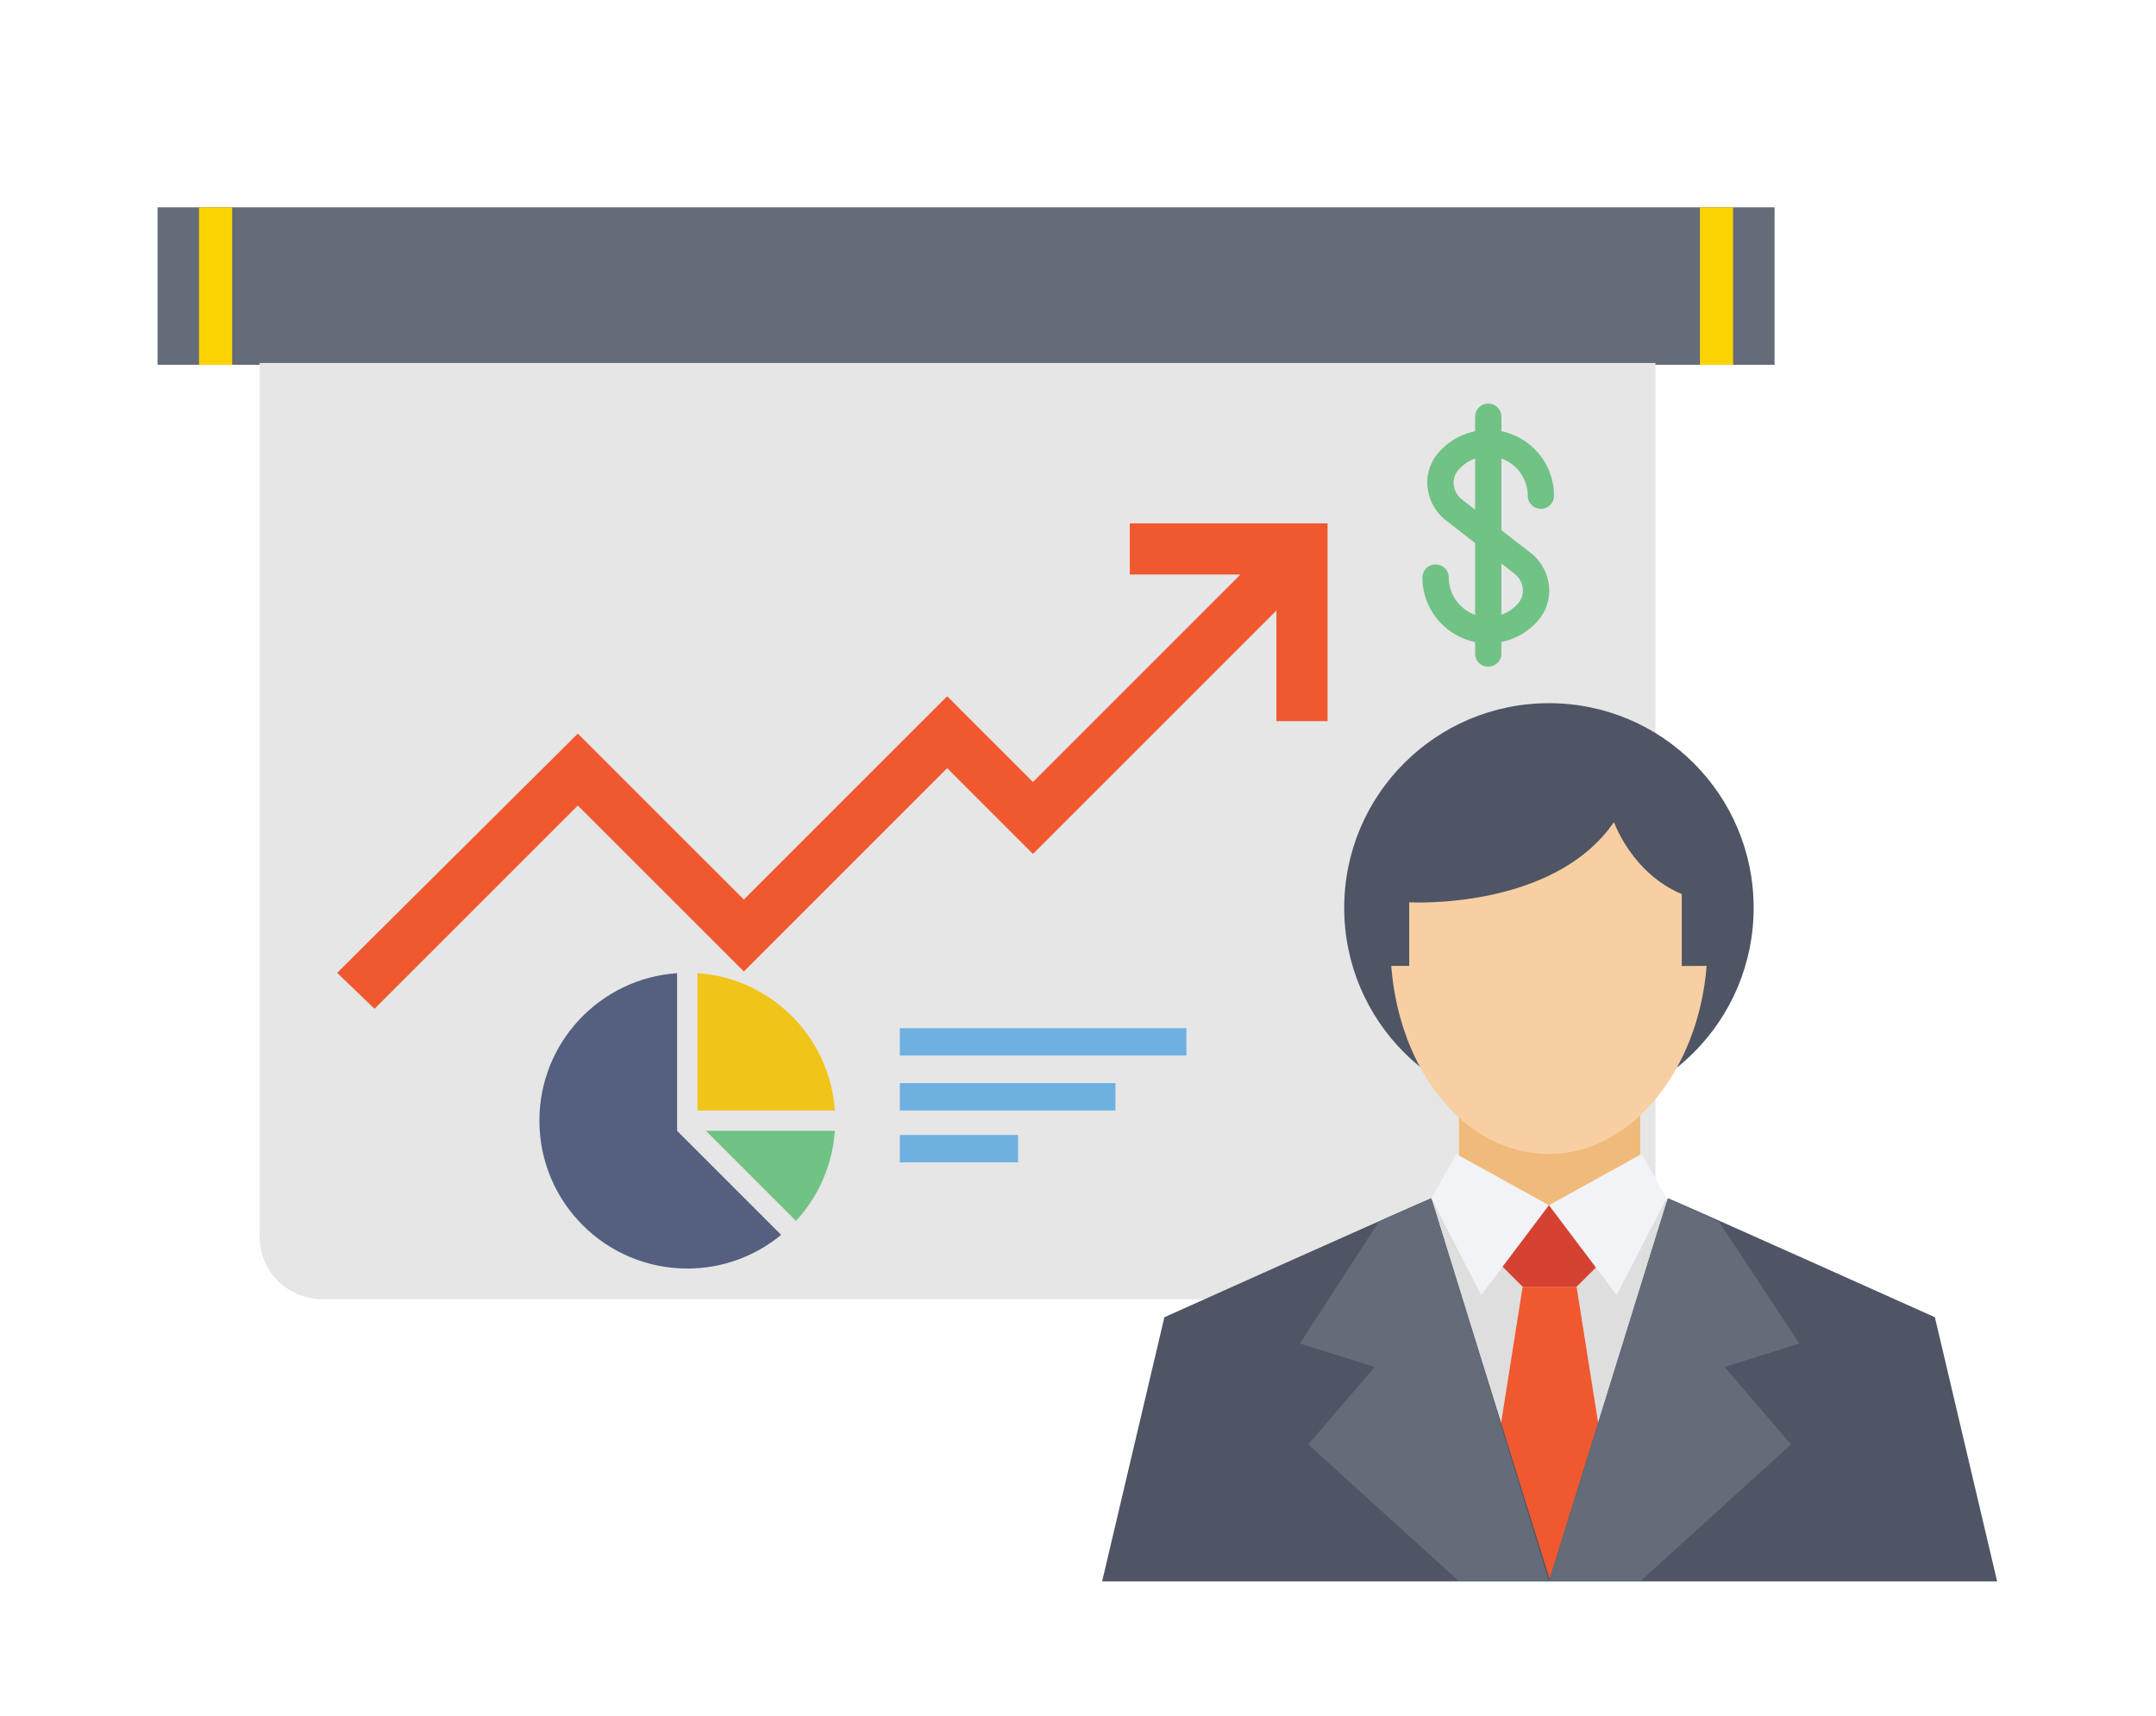 <svg xmlns="http://www.w3.org/2000/svg" width="260" height="207" viewBox="0 0 260 207">
    <g fill="none" fill-rule="evenodd">
        <path fill="#FFF" d="M0 207h260V0H0z"/>
        <path fill="#646B79" d="M19 44h195V25H19z"/>
        <path fill="#FBD303" d="M24 44h4V25h-4zM205 44h4V25h-4z"/>
        <path fill="#E6E6E6" d="M31.317 43.774v105.415c0 4.17 3.335 7.507 7.673 7.507h152.972c4.17 0 7.675-3.336 7.675-7.507V43.774H31.317z"/>
        <path fill="#F0BA7A" d="M175.948 150.191h21.854v-16.014h-21.854z"/>
        <path fill="#4F5565" d="M211.48 109.492c0 13.634-11.053 24.685-24.688 24.685-13.635 0-24.69-11.051-24.69-24.685 0-13.633 11.055-24.685 24.69-24.685 13.635 0 24.688 11.052 24.688 24.685"/>
        <path fill="#DEDEDF" d="M172.611 144.52l14.181.834 14.178-.833-3.168 46.202h-21.854z"/>
        <path fill="#F0582F" d="M183.622 155.195l-4.171 26.354 7.341 9.174 7.507-9.174-4.173-26.354z"/>
        <path fill="#4F5565" d="M172.611 144.52c-.999.335-32.194 14.345-32.194 14.345l-7.508 31.858h54.049L172.61 144.52z"/>
        <path fill="#646B79" d="M172.611 144.52l-6.339 2.835-9.508 14.678 9.008 2.837-8.006 9.34 18.182 16.513h10.844z"/>
        <path fill="#4F5565" d="M201.138 144.52c1 .335 32.196 14.345 32.196 14.345l7.507 31.858h-54.049l14.346-46.202z"/>
        <path fill="#646B79" d="M201.138 144.52l6.172 2.835 9.676 14.678-9.008 2.837 8.007 9.34-18.183 16.513h-11.01z"/>
        <path fill="#D54232" d="M188.46 145.354h-3.338l-5.671 5.671 4.17 4.17h6.505l4.173-4.17z"/>
        <path fill="#F1F3F7" d="M172.611 144.52l3.003-5.34 11.178 6.174-8.175 10.843zM200.97 144.52l-3.002-5.34-11.176 6.174 8.173 10.843z"/>
        <path fill="#4F5565" d="M170.108 108.824s17.35 1.002 24.69-9.675c0 0 2.17 6.339 8.176 8.676v8.674h3.002c0-.836.166-1.67.166-2.503 0-14.01-8.508-25.187-19.016-25.187-10.51 0-19.019 11.342-19.019 25.187 0 .834 0 1.667.168 2.503h2.167v-7.675h-.334z"/>
        <path fill="#F7CFA2" d="M202.806 116.499v-8.674c-6.006-2.502-8.175-8.676-8.175-8.676-7.34 10.677-24.689 9.675-24.689 9.675v7.672h-2.169c1.002 12.844 9.009 22.685 19.02 22.685 9.841 0 18.014-10.006 19.016-22.685l-3.003.003z"/>
        <path fill="#F0582F" d="M136.246 63.122v6.17h13.345l-25.023 25.022-10.344-10.343-24.522 24.52-20.018-20.016-29.027 28.858 4.504 4.335 24.523-24.52 20.018 20.016 24.522-24.52 10.344 10.344 29.36-29.357v13.343h6.172V63.122z"/>
        <path fill="#F0C419" d="M84.115 133.928h16.56c-.607-8.867-7.692-15.953-16.56-16.557v16.557z"/>
        <path fill="#71C285" d="M95.989 147.245a17.762 17.762 0 0 0 4.685-10.858H85.133l10.856 10.858z"/>
        <path fill="#556080" d="M81.656 136.387v-19.016c-9.277.634-16.608 8.35-16.608 17.788 0 9.85 7.986 17.834 17.836 17.834 4.3 0 8.24-1.526 11.319-4.06l-12.547-12.546z"/>
        <path fill="#6EB1E1" d="M108.512 127.3h34.563V124h-34.563zM108.512 133.928h26.006v-3.298h-26.006zM108.512 140.183h14.262v-3.298h-14.262z"/>
        <path fill="#71C285" d="M179.47 77.588c-4.369 0-7.933-3.556-7.933-7.933 0-.877.714-1.58 1.589-1.58.876 0 1.589.703 1.589 1.58a4.768 4.768 0 0 0 4.756 4.764 4.78 4.78 0 0 0 3.64-1.69c.405-.48.59-1.107.528-1.757a2.635 2.635 0 0 0-.991-1.775l-8.299-6.453a5.802 5.802 0 0 1-2.191-3.95 5.433 5.433 0 0 1 1.256-4.13 7.92 7.92 0 0 1 6.057-2.811c4.377 0 7.933 3.563 7.933 7.932 0 .875-.704 1.589-1.579 1.589a1.59 1.59 0 0 1-1.588-1.589 4.764 4.764 0 0 0-8.4-3.068c-.403.48-.595 1.101-.526 1.752.078.696.435 1.34.992 1.773l8.297 6.452a5.81 5.81 0 0 1 2.193 3.953 5.498 5.498 0 0 1-1.255 4.134 7.956 7.956 0 0 1-6.067 2.807"/>
        <path fill="#71C285" d="M179.47 80.406a1.575 1.575 0 0 1-1.578-1.579V50.264c0-.874.704-1.588 1.579-1.588a1.59 1.59 0 0 1 1.588 1.588v28.563c0 .875-.712 1.579-1.588 1.579"/>
    </g>
</svg>
